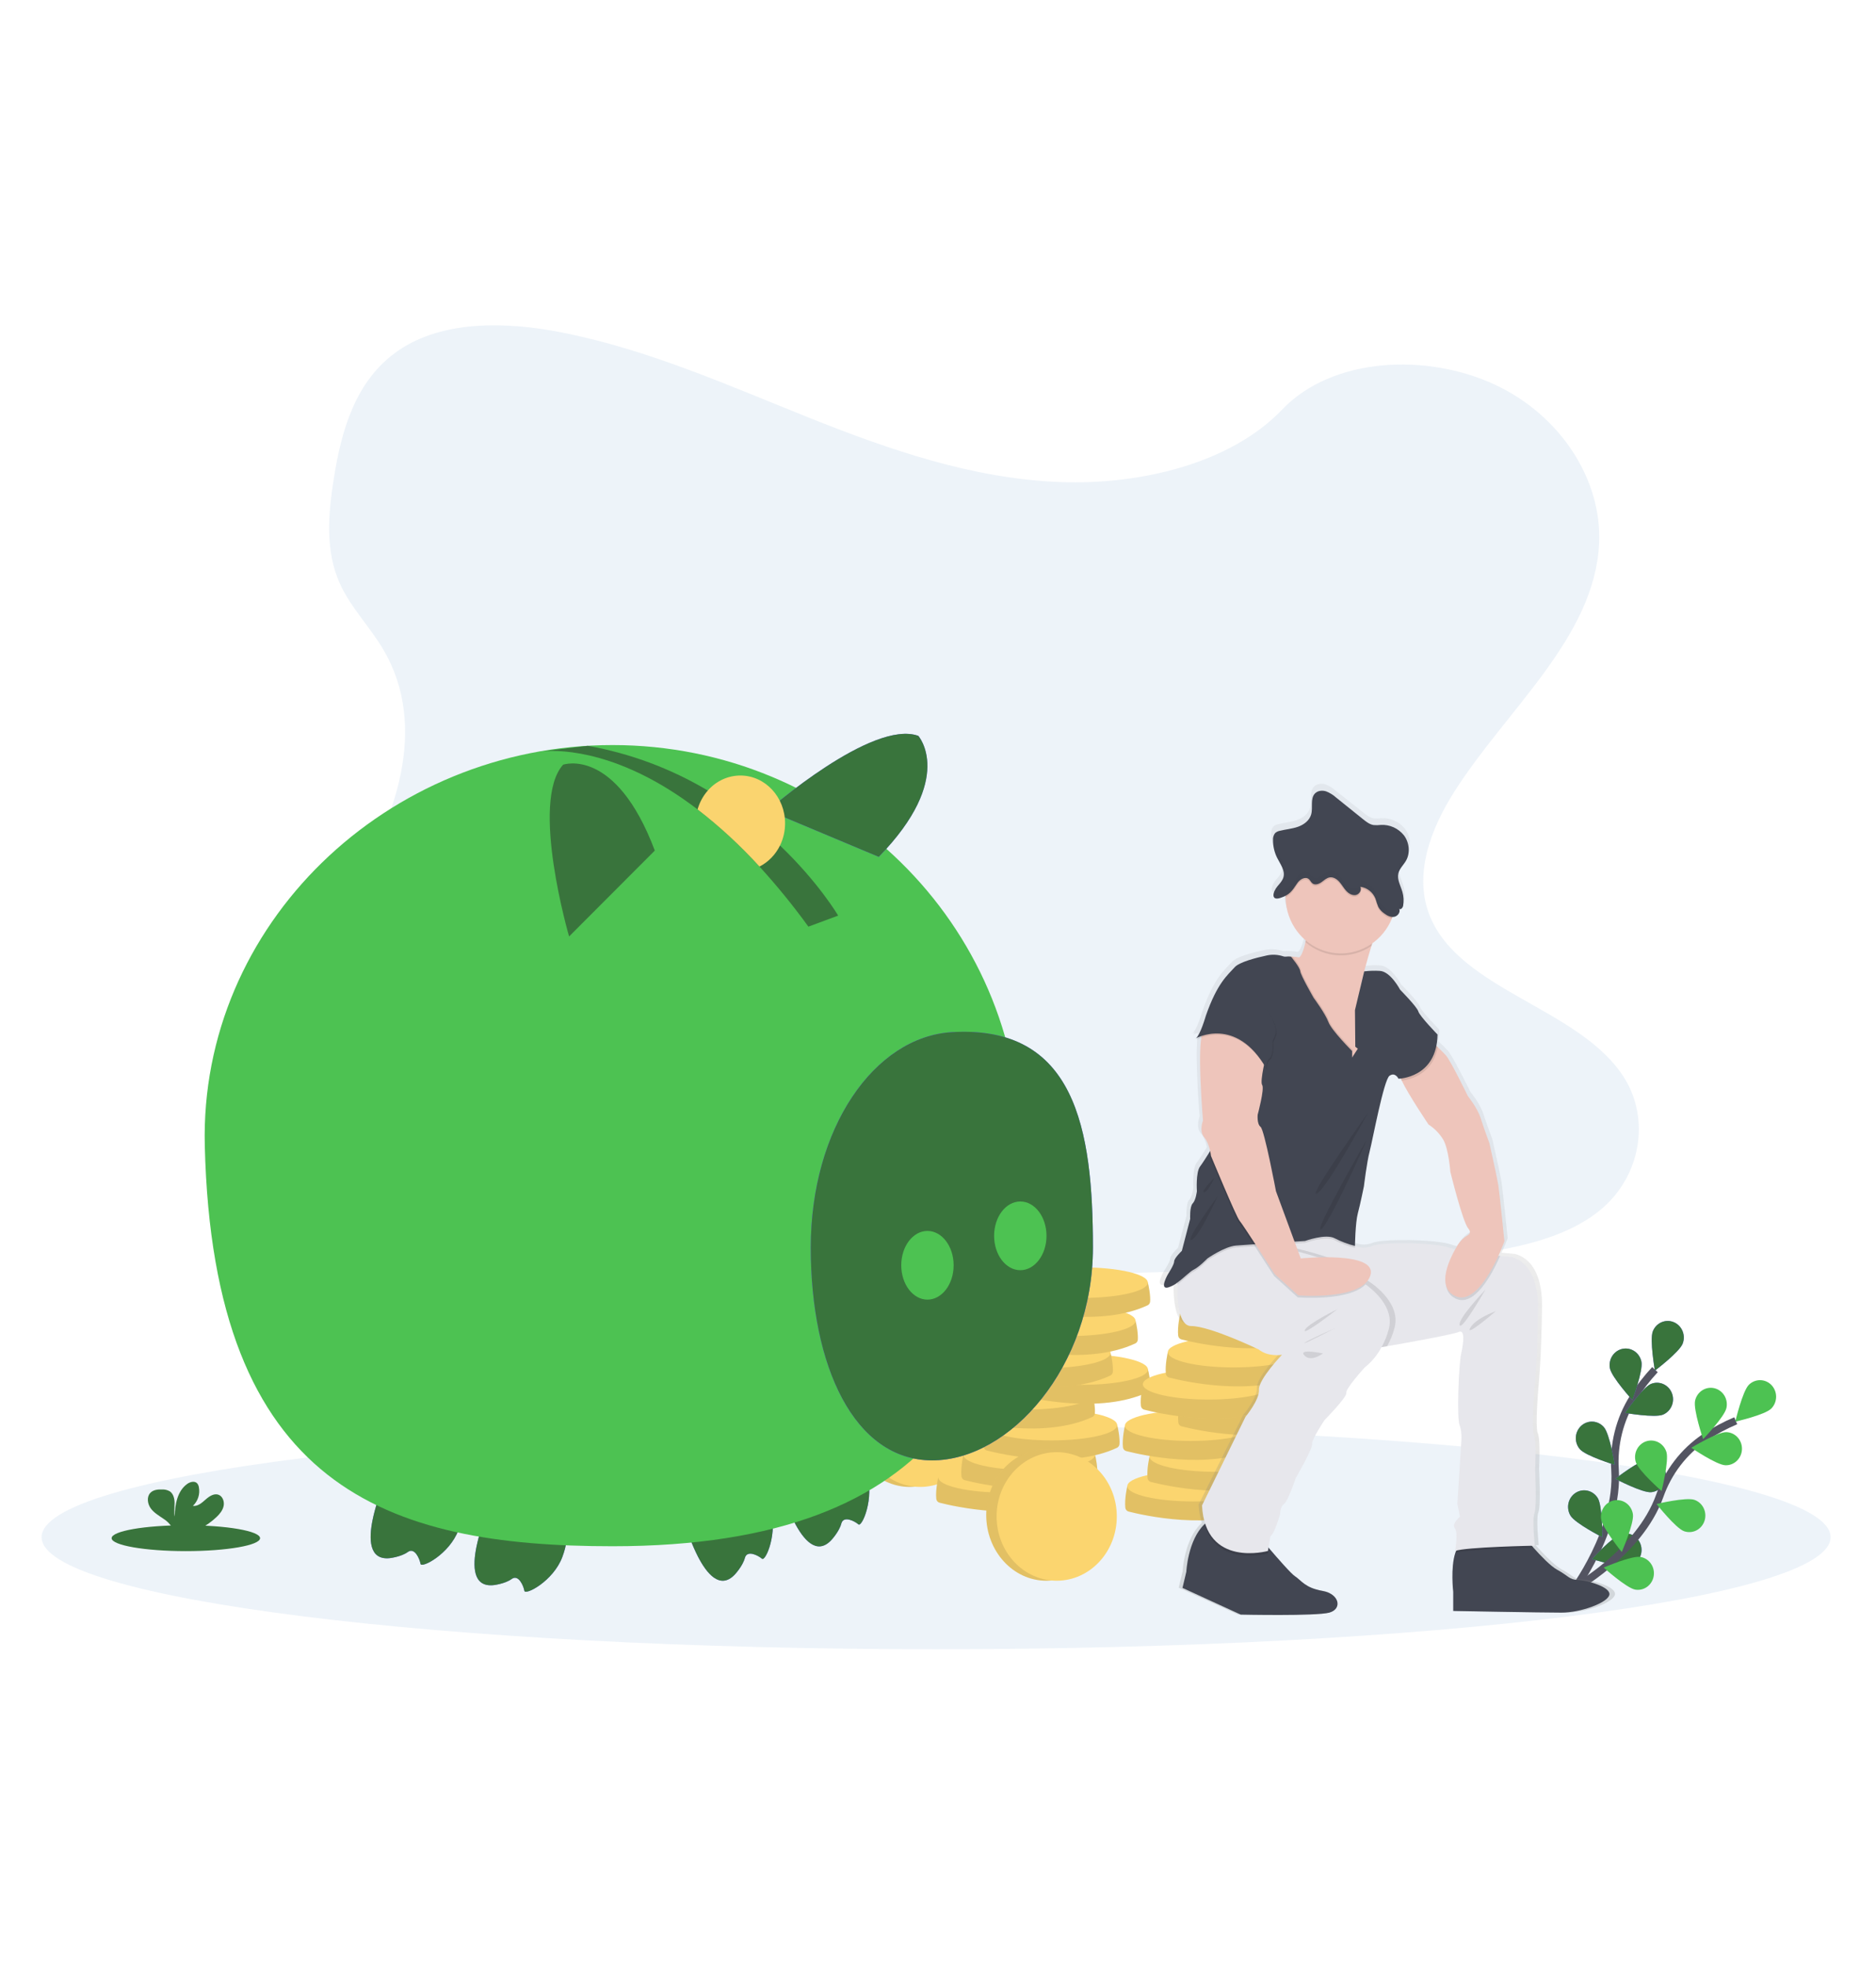 <svg width="496" height="520" viewBox="0 0 496 520" fill="none" xmlns="http://www.w3.org/2000/svg">
<path opacity="0.1" d="M247.5 436C378.115 436 484 422.738 484 406.378C484 390.018 378.115 376.756 247.5 376.756C116.885 376.756 11 390.018 11 406.378C11 422.738 116.885 436 247.5 436Z" fill="#4D83C2"/>
<path d="M415.667 420.898C415.667 420.898 428.002 404.724 427.004 388.677C426.544 381.949 428.214 375.249 431.764 369.583C433.47 366.906 435.41 364.396 437.56 362.085" stroke="#535461" stroke-width="2" stroke-miterlimit="10"/>
<path d="M436.99 351.968C436.12 354.214 437.545 362.35 437.545 362.35C437.545 362.35 444.014 357.46 444.883 355.213C445.3 354.135 445.284 352.93 444.839 351.864C444.394 350.798 443.556 349.957 442.51 349.527C441.464 349.097 440.295 349.112 439.26 349.57C438.224 350.028 437.408 350.89 436.99 351.968Z" fill="#6C63FF"/>
<path d="M425.649 361.728C426.103 364.1 431.591 370.132 431.591 370.132C431.591 370.132 434.441 362.403 433.986 360.031C433.878 359.467 433.663 358.93 433.354 358.452C433.045 357.973 432.647 357.562 432.183 357.242C431.72 356.922 431.2 356.699 430.652 356.586C430.105 356.473 429.542 356.472 428.994 356.584C428.447 356.695 427.926 356.916 427.462 357.235C426.997 357.554 426.598 357.964 426.288 358.441C425.977 358.919 425.761 359.455 425.651 360.019C425.542 360.583 425.541 361.163 425.649 361.728Z" fill="#6C63FF"/>
<path d="M417.701 383.106C419.256 384.917 426.947 387.27 426.947 387.27C426.947 387.27 425.622 379.116 424.067 377.304C423.698 376.873 423.249 376.522 422.748 376.269C422.246 376.017 421.701 375.869 421.144 375.834C420.587 375.798 420.029 375.876 419.501 376.064C418.973 376.251 418.487 376.543 418.069 376.924C417.65 377.305 417.309 377.767 417.065 378.284C416.82 378.801 416.676 379.362 416.642 379.936C416.608 380.51 416.684 381.086 416.866 381.63C417.047 382.173 417.331 382.675 417.701 383.106Z" fill="#6C63FF"/>
<path d="M415.223 400.676C416.458 402.732 423.653 406.39 423.653 406.39C423.653 406.39 423.684 398.123 422.449 396.066C422.155 395.577 421.771 395.152 421.318 394.816C420.865 394.48 420.352 394.239 419.809 394.107C419.266 393.975 418.703 393.955 418.152 394.047C417.601 394.14 417.073 394.343 416.598 394.646C416.123 394.949 415.711 395.345 415.385 395.812C415.059 396.279 414.826 396.807 414.698 397.367C414.57 397.927 414.551 398.508 414.641 399.076C414.731 399.643 414.929 400.187 415.223 400.676Z" fill="#6C63FF"/>
<path d="M439.709 373.974C437.54 374.896 429.628 373.523 429.628 373.523C429.628 373.523 434.299 366.801 436.468 365.878C437.51 365.435 438.68 365.437 439.72 365.883C440.761 366.329 441.587 367.183 442.017 368.256C442.446 369.33 442.445 370.535 442.012 371.608C441.579 372.68 440.751 373.531 439.709 373.974Z" fill="#6C63FF"/>
<path d="M436.558 394.485C434.22 394.696 427.069 390.946 427.069 390.946C427.069 390.946 433.478 385.972 435.816 385.761C436.372 385.71 436.932 385.773 437.465 385.945C437.998 386.118 438.492 386.397 438.92 386.766C439.348 387.136 439.701 387.589 439.959 388.099C440.217 388.609 440.375 389.167 440.424 389.74C440.473 390.313 440.411 390.891 440.243 391.44C440.075 391.988 439.804 392.498 439.445 392.938C439.086 393.379 438.646 393.742 438.151 394.008C437.655 394.273 437.114 394.435 436.558 394.485Z" fill="#6C63FF"/>
<path d="M430.84 413.987C428.571 414.602 420.908 412.152 420.908 412.152C420.908 412.152 426.409 406.133 428.678 405.518C429.768 405.222 430.928 405.385 431.901 405.971C432.874 406.556 433.582 407.516 433.869 408.639C434.156 409.762 433.998 410.956 433.43 411.959C432.862 412.962 431.93 413.692 430.84 413.987Z" fill="#6C63FF"/>
<path d="M436.99 351.968C436.12 354.214 437.545 362.35 437.545 362.35C437.545 362.35 444.014 357.46 444.883 355.213C445.3 354.135 445.284 352.93 444.839 351.864C444.394 350.798 443.556 349.957 442.51 349.527C441.464 349.097 440.295 349.112 439.26 349.57C438.224 350.028 437.408 350.89 436.99 351.968Z" fill="#39743C"/>
<path d="M425.649 361.728C426.103 364.1 431.591 370.132 431.591 370.132C431.591 370.132 434.441 362.403 433.986 360.031C433.878 359.467 433.663 358.93 433.354 358.452C433.045 357.973 432.647 357.562 432.183 357.242C431.72 356.922 431.2 356.699 430.652 356.586C430.105 356.473 429.542 356.472 428.994 356.584C428.447 356.695 427.926 356.916 427.462 357.235C426.997 357.554 426.598 357.964 426.288 358.441C425.977 358.919 425.761 359.455 425.651 360.019C425.542 360.583 425.541 361.163 425.649 361.728Z" fill="#39743C"/>
<path d="M417.701 383.106C419.256 384.917 426.947 387.27 426.947 387.27C426.947 387.27 425.622 379.116 424.067 377.304C423.698 376.873 423.249 376.522 422.748 376.269C422.246 376.017 421.701 375.869 421.144 375.834C420.587 375.798 420.029 375.876 419.501 376.064C418.973 376.251 418.487 376.543 418.069 376.924C417.65 377.305 417.309 377.767 417.065 378.284C416.82 378.801 416.676 379.362 416.642 379.936C416.608 380.51 416.684 381.086 416.866 381.63C417.047 382.173 417.331 382.675 417.701 383.106Z" fill="#39743C"/>
<path d="M415.223 400.676C416.458 402.732 423.653 406.39 423.653 406.39C423.653 406.39 423.684 398.123 422.449 396.066C422.155 395.577 421.771 395.152 421.318 394.816C420.865 394.48 420.352 394.239 419.809 394.107C419.266 393.975 418.703 393.955 418.152 394.047C417.601 394.14 417.073 394.343 416.598 394.646C416.123 394.949 415.711 395.345 415.385 395.812C415.059 396.279 414.826 396.807 414.698 397.367C414.57 397.927 414.551 398.508 414.641 399.076C414.731 399.643 414.929 400.187 415.223 400.676Z" fill="#39743C"/>
<path d="M439.709 373.974C437.54 374.896 429.628 373.523 429.628 373.523C429.628 373.523 434.299 366.801 436.468 365.878C437.51 365.435 438.68 365.437 439.72 365.883C440.761 366.329 441.587 367.183 442.017 368.256C442.446 369.33 442.445 370.535 442.012 371.608C441.579 372.68 440.751 373.531 439.709 373.974Z" fill="#39743C"/>
<path d="M436.558 394.485C434.22 394.696 427.069 390.946 427.069 390.946C427.069 390.946 433.478 385.972 435.816 385.761C436.372 385.71 436.932 385.773 437.465 385.945C437.998 386.118 438.492 386.397 438.92 386.766C439.348 387.136 439.701 387.589 439.959 388.099C440.217 388.609 440.375 389.167 440.424 389.74C440.473 390.313 440.411 390.891 440.243 391.44C440.075 391.988 439.804 392.498 439.445 392.938C439.086 393.379 438.646 393.742 438.151 394.008C437.655 394.273 437.114 394.435 436.558 394.485Z" fill="#39743C"/>
<path d="M430.84 413.987C428.571 414.602 420.908 412.152 420.908 412.152C420.908 412.152 426.409 406.133 428.678 405.518C429.768 405.222 430.928 405.385 431.901 405.971C432.874 406.556 433.582 407.516 433.869 408.639C434.156 409.762 433.998 410.956 433.43 411.959C432.862 412.962 431.93 413.692 430.84 413.987Z" fill="#39743C"/>
<path d="M415.771 420.224C415.771 420.224 433.408 410.589 438.807 395.502C441.032 389.159 445.193 383.731 450.667 380.033C453.279 378.298 456.039 376.814 458.914 375.598" stroke="#535461" stroke-width="2" stroke-miterlimit="10"/>
<path d="M462.371 366.111C460.693 367.802 458.796 375.835 458.796 375.835C458.796 375.835 466.633 374.065 468.311 372.374C469.117 371.563 469.577 370.454 469.59 369.293C469.603 368.132 469.168 367.013 468.38 366.182C467.592 365.352 466.517 364.878 465.39 364.864C464.263 364.851 463.177 365.3 462.371 366.111Z" fill="#4DC252"/>
<path d="M448.165 370.298C447.648 372.657 450.292 380.462 450.292 380.462C450.292 380.462 455.937 374.587 456.455 372.228C456.578 371.667 456.592 371.087 456.498 370.52C456.403 369.954 456.201 369.412 455.903 368.926C455.605 368.439 455.217 368.018 454.761 367.687C454.306 367.355 453.791 367.119 453.247 366.992C452.702 366.865 452.139 366.85 451.589 366.948C451.039 367.045 450.513 367.254 450.042 367.561C449.57 367.868 449.161 368.267 448.839 368.737C448.517 369.207 448.288 369.737 448.165 370.298Z" fill="#4DC252"/>
<path d="M432.493 386.524C433.202 388.829 439.309 394.191 439.309 394.191C439.309 394.191 441.303 386.183 440.594 383.878C440.426 383.33 440.154 382.821 439.795 382.381C439.435 381.941 438.996 381.579 438.5 381.314C438.005 381.049 437.464 380.887 436.908 380.838C436.352 380.789 435.792 380.853 435.26 381.027C434.728 381.2 434.235 381.48 433.808 381.851C433.381 382.221 433.029 382.674 432.772 383.185C432.515 383.695 432.358 384.253 432.31 384.826C432.262 385.398 432.324 385.975 432.493 386.524Z" fill="#4DC252"/>
<path d="M423.318 401.552C423.638 403.948 428.778 410.296 428.778 410.296C428.778 410.296 432.057 402.751 431.737 400.355C431.66 399.786 431.476 399.237 431.194 398.741C430.912 398.245 430.538 397.81 430.093 397.463C429.648 397.116 429.141 396.862 428.602 396.717C428.062 396.572 427.499 396.537 426.946 396.616C426.394 396.694 425.861 396.885 425.38 397.175C424.898 397.466 424.477 397.851 424.14 398.31C423.803 398.768 423.557 399.29 423.416 399.846C423.275 400.403 423.241 400.982 423.318 401.552Z" fill="#4DC252"/>
<path d="M456.204 387.365C453.858 387.302 447.165 382.743 447.165 382.743C447.165 382.743 454.078 378.548 456.424 378.61C457.551 378.641 458.62 379.131 459.396 379.973C460.172 380.815 460.591 381.94 460.562 383.101C460.533 384.262 460.057 385.363 459.24 386.163C458.423 386.963 457.33 387.395 456.204 387.365H456.204Z" fill="#4DC252"/>
<path d="M445.257 404.8C443.037 404.017 437.974 397.603 437.974 397.603C437.974 397.603 445.789 395.732 448.009 396.515C449.076 396.891 449.953 397.688 450.449 398.731C450.945 399.774 451.018 400.977 450.653 402.076C450.288 403.174 449.515 404.079 448.503 404.59C447.491 405.101 446.323 405.176 445.257 404.8V404.8Z" fill="#4DC252"/>
<path d="M432.36 420.242C430.043 419.857 424.002 414.417 424.002 414.417C424.002 414.417 431.398 411.211 433.714 411.597C434.827 411.782 435.823 412.415 436.482 413.356C437.142 414.298 437.412 415.471 437.232 416.617C437.053 417.763 436.439 418.789 435.525 419.469C434.611 420.149 433.473 420.427 432.36 420.242Z" fill="#4DC252"/>
<path opacity="0.1" d="M280.558 127.45C257.189 126.614 234.931 118.84 213.677 110.335C192.423 101.829 171.371 92.406 148.561 87.899C133.89 85 117.112 84.59 105.291 92.695C93.916 100.495 90.24 113.959 88.264 126.453C86.777 135.852 85.903 145.744 89.977 154.544C92.805 160.653 97.827 165.788 101.3 171.64C113.384 192.001 104.843 217.109 91.748 236.99C85.605 246.316 78.48 255.213 73.739 265.14C68.999 275.068 66.806 286.443 70.954 296.57C75.064 306.608 84.86 314.147 95.472 319.45C117.024 330.221 142.422 333.303 167.188 335.049C222.01 338.914 277.124 337.24 332.092 335.565C352.434 334.945 372.866 334.316 392.877 331.075C403.99 329.275 415.463 326.418 423.531 319.521C433.773 310.766 436.312 295.94 429.449 284.962C417.937 266.547 386.109 261.973 378.063 242.211C373.634 231.333 378.182 219.216 384.618 209.128C398.425 187.486 421.568 168.499 422.787 143.762C423.624 126.772 412.499 109.757 395.297 101.718C377.266 93.292 352.263 94.352 338.961 108.3C325.263 122.662 301.192 128.189 280.558 127.45Z" fill="#4D83C2"/>
<path d="M240.546 393.092C249.321 393.092 256.435 385.311 256.435 375.712C256.435 366.114 249.321 358.332 240.546 358.332C231.77 358.332 224.656 366.114 224.656 375.712C224.656 385.311 231.77 393.092 240.546 393.092Z" fill="#FBD56F"/>
<path opacity="0.1" d="M240.546 393.092C249.321 393.092 256.435 385.311 256.435 375.712C256.435 366.114 249.321 358.332 240.546 358.332C231.77 358.332 224.656 366.114 224.656 375.712C224.656 385.311 231.77 393.092 240.546 393.092Z" fill="black"/>
<path d="M243.288 393.092C252.064 393.092 259.178 385.484 259.178 376.099C259.178 366.715 252.064 359.107 243.288 359.107C234.513 359.107 227.399 366.715 227.399 376.099C227.399 385.484 234.513 393.092 243.288 393.092Z" fill="#FBD56F"/>
<path d="M249.724 391.499L248.071 390.55C248.071 390.55 247.298 393.875 247.551 396.244C247.576 396.484 247.672 396.711 247.825 396.893C247.979 397.075 248.184 397.205 248.411 397.263C252.214 398.236 270.335 402.382 282.797 396.543C282.978 396.458 283.134 396.326 283.25 396.16C283.366 395.994 283.438 395.799 283.459 395.596C283.612 394.14 283.071 391.136 282.855 390.55C282.39 389.291 249.724 391.499 249.724 391.499Z" fill="#FBD56F"/>
<path opacity="0.1" d="M249.724 391.499L248.071 390.55C248.071 390.55 247.298 393.875 247.551 396.244C247.576 396.484 247.672 396.711 247.825 396.893C247.979 397.075 248.184 397.205 248.411 397.263C252.214 398.236 270.335 402.382 282.797 396.543C282.978 396.458 283.134 396.326 283.25 396.16C283.366 395.994 283.438 395.799 283.459 395.596C283.612 394.14 283.071 391.136 282.855 390.55C282.39 389.291 249.724 391.499 249.724 391.499Z" fill="black"/>
<path d="M265.463 394.59C275.069 394.59 282.855 392.781 282.855 390.55C282.855 388.319 275.069 386.511 265.463 386.511C255.858 386.511 248.071 388.319 248.071 390.55C248.071 392.781 255.858 394.59 265.463 394.59Z" fill="#FBD56F"/>
<path d="M256.368 385.538L254.716 384.59C254.716 384.59 253.943 387.914 254.195 390.283C254.22 390.524 254.316 390.75 254.47 390.933C254.624 391.115 254.828 391.244 255.056 391.303C258.858 392.276 276.98 396.421 289.442 390.582C289.622 390.498 289.778 390.366 289.895 390.199C290.011 390.033 290.083 389.839 290.104 389.636C290.257 388.18 289.716 385.175 289.5 384.59C289.035 383.33 256.368 385.538 256.368 385.538Z" fill="#FBD56F"/>
<path opacity="0.1" d="M256.368 385.538L254.716 384.59C254.716 384.59 253.943 387.914 254.195 390.283C254.22 390.524 254.316 390.75 254.47 390.933C254.624 391.115 254.828 391.244 255.056 391.303C258.858 392.276 276.98 396.421 289.442 390.582C289.622 390.498 289.778 390.366 289.895 390.199C290.011 390.033 290.083 389.839 290.104 389.636C290.257 388.18 289.716 385.175 289.5 384.59C289.035 383.33 256.368 385.538 256.368 385.538Z" fill="black"/>
<path d="M272.108 388.63C281.713 388.63 289.5 386.821 289.5 384.59C289.5 382.359 281.713 380.55 272.108 380.55C262.503 380.55 254.716 382.359 254.716 384.59C254.716 386.821 262.503 388.63 272.108 388.63Z" fill="#FBD56F"/>
<path d="M262.242 377.705L260.59 376.756C260.59 376.756 259.817 380.081 260.069 382.45C260.094 382.69 260.19 382.916 260.344 383.099C260.498 383.281 260.702 383.41 260.93 383.469C264.732 384.442 282.854 388.587 295.316 382.749C295.496 382.664 295.652 382.532 295.769 382.366C295.885 382.2 295.957 382.005 295.978 381.802C296.131 380.346 295.59 377.342 295.374 376.756C294.909 375.496 262.242 377.705 262.242 377.705Z" fill="#FBD56F"/>
<path opacity="0.1" d="M262.242 377.705L260.59 376.756C260.59 376.756 259.817 380.081 260.069 382.45C260.094 382.69 260.19 382.916 260.344 383.099C260.498 383.281 260.702 383.41 260.93 383.469C264.732 384.442 282.854 388.587 295.316 382.749C295.496 382.664 295.652 382.532 295.769 382.366C295.885 382.2 295.957 382.005 295.978 381.802C296.131 380.346 295.59 377.342 295.374 376.756C294.909 375.496 262.242 377.705 262.242 377.705Z" fill="black"/>
<path d="M277.982 380.796C287.587 380.796 295.374 378.987 295.374 376.756C295.374 374.525 287.587 372.716 277.982 372.716C268.377 372.716 260.59 374.525 260.59 376.756C260.59 378.987 268.377 380.796 277.982 380.796Z" fill="#FBD56F"/>
<path d="M255.738 369.55L254.085 368.601C254.085 368.601 253.312 371.926 253.564 374.295C253.589 374.535 253.685 374.762 253.839 374.944C253.993 375.126 254.198 375.256 254.425 375.314C258.227 376.287 276.349 380.433 288.811 374.594C288.991 374.509 289.148 374.377 289.264 374.211C289.38 374.045 289.452 373.851 289.473 373.647C289.626 372.191 289.085 369.187 288.869 368.601C288.404 367.342 255.738 369.55 255.738 369.55Z" fill="#FBD56F"/>
<path opacity="0.1" d="M255.738 369.55L254.085 368.601C254.085 368.601 253.312 371.926 253.564 374.295C253.589 374.535 253.685 374.762 253.839 374.944C253.993 375.126 254.198 375.256 254.425 375.314C258.227 376.287 276.349 380.433 288.811 374.594C288.991 374.509 289.148 374.377 289.264 374.211C289.38 374.045 289.452 373.851 289.473 373.647C289.626 372.191 289.085 369.187 288.869 368.601C288.404 367.342 255.738 369.55 255.738 369.55Z" fill="black"/>
<path d="M271.476 372.641C281.082 372.641 288.869 370.833 288.869 368.601C288.869 366.37 281.082 364.562 271.476 364.562C261.871 364.562 254.084 366.37 254.084 368.601C254.084 370.833 261.871 372.641 271.476 372.641Z" fill="#FBD56F"/>
<path d="M270.372 363.005L268.72 362.057C268.72 362.057 267.946 365.381 268.199 367.75C268.224 367.991 268.32 368.217 268.474 368.4C268.628 368.582 268.832 368.711 269.06 368.77C272.862 369.743 290.984 373.888 303.446 368.05C303.626 367.965 303.782 367.833 303.898 367.666C304.015 367.5 304.087 367.306 304.108 367.103C304.261 365.647 303.72 362.642 303.504 362.057C303.039 360.797 270.372 363.005 270.372 363.005Z" fill="#FBD56F"/>
<path opacity="0.1" d="M270.372 363.005L268.72 362.057C268.72 362.057 267.946 365.381 268.199 367.75C268.224 367.991 268.32 368.217 268.474 368.4C268.628 368.582 268.832 368.711 269.06 368.77C272.862 369.743 290.984 373.888 303.446 368.05C303.626 367.965 303.782 367.833 303.898 367.666C304.015 367.5 304.087 367.306 304.108 367.103C304.261 365.647 303.72 362.642 303.504 362.057C303.039 360.797 270.372 363.005 270.372 363.005Z" fill="black"/>
<path d="M286.111 366.097C295.717 366.097 303.503 364.288 303.503 362.057C303.503 359.826 295.717 358.017 286.111 358.017C276.506 358.017 268.719 359.826 268.719 362.057C268.719 364.288 276.506 366.097 286.111 366.097Z" fill="#FBD56F"/>
<path d="M260.485 358.607L258.832 357.658C258.832 357.658 258.059 360.983 258.311 363.352C258.336 363.592 258.432 363.819 258.586 364.001C258.74 364.183 258.945 364.313 259.172 364.371C262.974 365.344 281.096 369.49 293.558 363.651C293.739 363.566 293.895 363.434 294.011 363.268C294.127 363.102 294.199 362.907 294.22 362.704C294.373 361.248 293.832 358.244 293.616 357.658C293.151 356.399 260.485 358.607 260.485 358.607Z" fill="#FBD56F"/>
<path opacity="0.1" d="M260.485 358.607L258.832 357.658C258.832 357.658 258.059 360.983 258.311 363.352C258.336 363.592 258.432 363.819 258.586 364.001C258.74 364.183 258.945 364.313 259.172 364.371C262.974 365.344 281.096 369.49 293.558 363.651C293.739 363.566 293.895 363.434 294.011 363.268C294.127 363.102 294.199 362.907 294.22 362.704C294.373 361.248 293.832 358.244 293.616 357.658C293.151 356.399 260.485 358.607 260.485 358.607Z" fill="black"/>
<path d="M276.224 361.698C285.829 361.698 293.616 359.89 293.616 357.658C293.616 355.427 285.829 353.619 276.224 353.619C266.618 353.619 258.832 355.427 258.832 357.658C258.832 359.89 266.618 361.698 276.224 361.698Z" fill="#FBD56F"/>
<path d="M267.086 350.115L265.433 349.167C265.433 349.167 264.66 352.491 264.913 354.86C264.938 355.1 265.034 355.327 265.188 355.509C265.342 355.692 265.546 355.821 265.774 355.88C269.576 356.853 287.698 360.998 300.159 355.159C300.34 355.074 300.496 354.942 300.612 354.776C300.728 354.61 300.801 354.416 300.822 354.212C300.975 352.756 300.433 349.752 300.217 349.167C299.753 347.907 267.086 350.115 267.086 350.115Z" fill="#FBD56F"/>
<path opacity="0.1" d="M267.086 350.115L265.433 349.167C265.433 349.167 264.66 352.491 264.913 354.86C264.938 355.1 265.034 355.327 265.188 355.509C265.342 355.692 265.546 355.821 265.774 355.88C269.576 356.853 287.698 360.998 300.159 355.159C300.34 355.074 300.496 354.942 300.612 354.776C300.728 354.61 300.801 354.416 300.822 354.212C300.975 352.756 300.433 349.752 300.217 349.167C299.753 347.907 267.086 350.115 267.086 350.115Z" fill="black"/>
<path d="M282.825 353.207C292.43 353.207 300.217 351.398 300.217 349.167C300.217 346.936 292.43 345.127 282.825 345.127C273.22 345.127 265.433 346.936 265.433 349.167C265.433 351.398 273.22 353.207 282.825 353.207Z" fill="#FBD56F"/>
<path d="M270.342 340.036L268.689 339.087C268.689 339.087 267.916 342.412 268.169 344.781C268.194 345.021 268.29 345.247 268.444 345.43C268.598 345.612 268.802 345.741 269.03 345.8C272.832 346.773 290.954 350.918 303.415 345.08C303.596 344.995 303.752 344.863 303.868 344.697C303.984 344.531 304.056 344.336 304.077 344.133C304.23 342.677 303.689 339.673 303.473 339.087C303.008 337.827 270.342 340.036 270.342 340.036Z" fill="#FBD56F"/>
<path opacity="0.1" d="M270.342 340.036L268.689 339.087C268.689 339.087 267.916 342.412 268.169 344.781C268.194 345.021 268.29 345.247 268.444 345.43C268.598 345.612 268.802 345.741 269.03 345.8C272.832 346.773 290.954 350.918 303.415 345.08C303.596 344.995 303.752 344.863 303.868 344.697C303.984 344.531 304.056 344.336 304.077 344.133C304.23 342.677 303.689 339.673 303.473 339.087C303.008 337.827 270.342 340.036 270.342 340.036Z" fill="black"/>
<path d="M286.081 343.127C295.687 343.127 303.473 341.318 303.473 339.087C303.473 336.856 295.687 335.047 286.081 335.047C276.476 335.047 268.689 336.856 268.689 339.087C268.689 341.318 276.476 343.127 286.081 343.127Z" fill="#FBD56F"/>
<path d="M299.701 393.836L298.049 392.888C298.049 392.888 297.276 396.212 297.528 398.581C297.553 398.822 297.649 399.048 297.803 399.231C297.957 399.413 298.161 399.542 298.389 399.601C302.191 400.574 320.313 404.719 332.775 398.881C332.955 398.796 333.111 398.664 333.228 398.498C333.344 398.332 333.416 398.137 333.437 397.934C333.59 396.478 333.049 393.473 332.833 392.888C332.368 391.628 299.701 393.836 299.701 393.836Z" fill="#FBD56F"/>
<path opacity="0.1" d="M299.701 393.836L298.049 392.888C298.049 392.888 297.276 396.212 297.528 398.581C297.553 398.822 297.649 399.048 297.803 399.231C297.957 399.413 298.161 399.542 298.389 399.601C302.191 400.574 320.313 404.719 332.775 398.881C332.955 398.796 333.111 398.664 333.228 398.498C333.344 398.332 333.416 398.137 333.437 397.934C333.59 396.478 333.049 393.473 332.833 392.888C332.368 391.628 299.701 393.836 299.701 393.836Z" fill="black"/>
<path d="M315.441 396.928C325.046 396.928 332.833 395.119 332.833 392.888C332.833 390.657 325.046 388.848 315.441 388.848C305.835 388.848 298.049 390.657 298.049 392.888C298.049 395.119 305.835 396.928 315.441 396.928Z" fill="#FBD56F"/>
<path d="M305.576 386.003L303.923 385.054C303.923 385.054 303.15 388.379 303.403 390.748C303.428 390.988 303.524 391.215 303.678 391.397C303.831 391.579 304.036 391.708 304.263 391.767C308.066 392.74 326.188 396.886 338.649 391.047C338.83 390.962 338.986 390.83 339.102 390.664C339.218 390.498 339.29 390.303 339.312 390.1C339.464 388.644 338.923 385.64 338.707 385.054C338.242 383.795 305.576 386.003 305.576 386.003Z" fill="#FBD56F"/>
<path opacity="0.1" d="M305.576 386.003L303.923 385.054C303.923 385.054 303.15 388.379 303.403 390.748C303.428 390.988 303.524 391.215 303.678 391.397C303.831 391.579 304.036 391.708 304.263 391.767C308.066 392.74 326.188 396.886 338.649 391.047C338.83 390.962 338.986 390.83 339.102 390.664C339.218 390.498 339.29 390.303 339.312 390.1C339.464 388.644 338.923 385.64 338.707 385.054C338.242 383.795 305.576 386.003 305.576 386.003Z" fill="black"/>
<path d="M321.315 389.094C330.921 389.094 338.707 387.285 338.707 385.054C338.707 382.823 330.921 381.015 321.315 381.015C311.71 381.015 303.923 382.823 303.923 385.054C303.923 387.285 311.71 389.094 321.315 389.094Z" fill="#FBD56F"/>
<path d="M299.071 377.848L297.418 376.899C297.418 376.899 296.645 380.224 296.897 382.593C296.922 382.833 297.018 383.06 297.172 383.242C297.326 383.424 297.531 383.554 297.758 383.612C301.56 384.585 319.682 388.731 332.144 382.892C332.324 382.807 332.48 382.675 332.597 382.509C332.713 382.343 332.785 382.149 332.806 381.945C332.959 380.489 332.418 377.485 332.202 376.899C331.737 375.64 299.071 377.848 299.071 377.848Z" fill="#FBD56F"/>
<path opacity="0.1" d="M299.071 377.848L297.418 376.899C297.418 376.899 296.645 380.224 296.897 382.593C296.922 382.833 297.018 383.06 297.172 383.242C297.326 383.424 297.531 383.554 297.758 383.612C301.56 384.585 319.682 388.731 332.144 382.892C332.324 382.807 332.48 382.675 332.597 382.509C332.713 382.343 332.785 382.149 332.806 381.945C332.959 380.489 332.418 377.485 332.202 376.899C331.737 375.64 299.071 377.848 299.071 377.848Z" fill="black"/>
<path d="M314.81 380.939C324.415 380.939 332.202 379.131 332.202 376.9C332.202 374.668 324.415 372.86 314.81 372.86C305.205 372.86 297.418 374.668 297.418 376.9C297.418 379.131 305.205 380.939 314.81 380.939Z" fill="#FBD56F"/>
<path d="M313.705 371.303L312.053 370.355C312.053 370.355 311.28 373.679 311.532 376.048C311.557 376.289 311.653 376.515 311.807 376.698C311.961 376.88 312.165 377.009 312.393 377.068C316.195 378.041 334.317 382.186 346.779 376.348C346.959 376.263 347.115 376.131 347.231 375.965C347.348 375.799 347.42 375.604 347.441 375.401C347.594 373.945 347.053 370.94 346.837 370.355C346.372 369.095 313.705 371.303 313.705 371.303Z" fill="#FBD56F"/>
<path opacity="0.1" d="M313.705 371.303L312.053 370.355C312.053 370.355 311.28 373.679 311.532 376.048C311.557 376.289 311.653 376.515 311.807 376.698C311.961 376.88 312.165 377.009 312.393 377.068C316.195 378.041 334.317 382.186 346.779 376.348C346.959 376.263 347.115 376.131 347.231 375.965C347.348 375.799 347.42 375.604 347.441 375.401C347.594 373.945 347.053 370.94 346.837 370.355C346.372 369.095 313.705 371.303 313.705 371.303Z" fill="black"/>
<path d="M329.444 374.395C339.05 374.395 346.836 372.586 346.836 370.355C346.836 368.124 339.05 366.315 329.444 366.315C319.839 366.315 312.052 368.124 312.052 370.355C312.052 372.586 319.839 374.395 329.444 374.395Z" fill="#FBD56F"/>
<path d="M303.817 366.905L302.164 365.956C302.164 365.956 301.391 369.281 301.644 371.65C301.669 371.89 301.765 372.117 301.919 372.299C302.073 372.481 302.277 372.611 302.505 372.669C306.307 373.642 324.429 377.788 336.89 371.949C337.071 371.864 337.227 371.732 337.343 371.566C337.46 371.4 337.532 371.206 337.553 371.002C337.706 369.546 337.164 366.542 336.949 365.956C336.484 364.697 303.817 366.905 303.817 366.905Z" fill="#FBD56F"/>
<path opacity="0.1" d="M303.817 366.905L302.164 365.956C302.164 365.956 301.391 369.281 301.644 371.65C301.669 371.89 301.765 372.117 301.919 372.299C302.073 372.481 302.277 372.611 302.505 372.669C306.307 373.642 324.429 377.788 336.89 371.949C337.071 371.864 337.227 371.732 337.343 371.566C337.46 371.4 337.532 371.206 337.553 371.002C337.706 369.546 337.164 366.542 336.949 365.956C336.484 364.697 303.817 366.905 303.817 366.905Z" fill="black"/>
<path d="M319.557 369.996C329.162 369.996 336.949 368.188 336.949 365.956C336.949 363.725 329.162 361.917 319.557 361.917C309.951 361.917 302.165 363.725 302.165 365.956C302.165 368.188 309.951 369.996 319.557 369.996Z" fill="#FBD56F"/>
<path d="M310.419 358.413L308.766 357.465C308.766 357.465 307.993 360.789 308.246 363.158C308.27 363.398 308.366 363.625 308.52 363.807C308.674 363.99 308.879 364.119 309.106 364.178C312.908 365.151 331.03 369.296 343.492 363.457C343.673 363.372 343.829 363.24 343.945 363.074C344.061 362.908 344.133 362.714 344.154 362.51C344.307 361.054 343.766 358.05 343.55 357.465C343.085 356.205 310.419 358.413 310.419 358.413Z" fill="#FBD56F"/>
<path opacity="0.1" d="M310.419 358.413L308.766 357.465C308.766 357.465 307.993 360.789 308.246 363.158C308.27 363.398 308.366 363.625 308.52 363.807C308.674 363.99 308.879 364.119 309.106 364.178C312.908 365.151 331.03 369.296 343.492 363.457C343.673 363.372 343.829 363.24 343.945 363.074C344.061 362.908 344.133 362.714 344.154 362.51C344.307 361.054 343.766 358.05 343.55 357.465C343.085 356.205 310.419 358.413 310.419 358.413Z" fill="black"/>
<path d="M326.159 361.504C335.764 361.504 343.551 359.696 343.551 357.465C343.551 355.234 335.764 353.425 326.159 353.425C316.553 353.425 308.767 355.234 308.767 357.465C308.767 359.696 316.553 361.504 326.159 361.504Z" fill="#FBD56F"/>
<path d="M313.675 348.334L312.022 347.385C312.022 347.385 311.249 350.71 311.502 353.079C311.527 353.319 311.623 353.546 311.777 353.728C311.931 353.91 312.135 354.039 312.363 354.098C316.165 355.071 334.287 359.217 346.748 353.378C346.929 353.293 347.085 353.161 347.201 352.995C347.317 352.829 347.389 352.634 347.411 352.431C347.563 350.975 347.022 347.971 346.806 347.385C346.341 346.126 313.675 348.334 313.675 348.334Z" fill="#FBD56F"/>
<path opacity="0.1" d="M313.675 348.334L312.022 347.385C312.022 347.385 311.249 350.71 311.502 353.079C311.527 353.319 311.623 353.546 311.777 353.728C311.931 353.91 312.135 354.039 312.363 354.098C316.165 355.071 334.287 359.217 346.748 353.378C346.929 353.293 347.085 353.161 347.201 352.995C347.317 352.829 347.389 352.634 347.411 352.431C347.563 350.975 347.022 347.971 346.806 347.385C346.341 346.126 313.675 348.334 313.675 348.334Z" fill="black"/>
<path d="M329.414 351.425C339.02 351.425 346.806 349.616 346.806 347.385C346.806 345.154 339.02 343.345 329.414 343.345C319.809 343.345 312.022 345.154 312.022 347.385C312.022 349.616 319.809 351.425 329.414 351.425Z" fill="#FBD56F"/>
<path d="M418.504 417.613C416.083 417.525 415.997 416.558 412.884 414.888C411.127 413.945 408.459 411.207 406.47 409.004C406.311 408.828 406.157 408.655 406.007 408.487C406.533 408.475 406.832 408.47 406.832 408.47C406.832 408.47 406.053 401.436 406.745 399.766C407.437 398.095 406.918 388.161 406.918 388.161C406.918 388.161 407.35 380.6 406.572 378.842C405.794 377.083 406.832 365.83 406.832 365.83C406.832 365.83 407.523 359.148 407.696 345.521C407.869 331.894 400.088 331.454 400.088 331.454C400.088 331.454 399.05 331.372 397.475 331.217C397.324 331.202 397.163 331.186 397.003 331.17C398.023 328.97 398.618 327.322 398.618 327.322C398.618 327.322 397.321 314.574 396.975 312.377C396.629 310.179 394.554 301.123 394.554 301.123C394.554 301.123 393.084 297.255 392.22 294.529C391.355 291.804 388.761 288.639 388.761 288.639C388.761 288.639 384.092 279.144 382.795 277.737C382.194 277.085 381.35 276.262 380.618 275.568C380.486 275.442 380.36 275.323 380.238 275.208C380.433 274.217 380.537 273.21 380.547 272.199C380.547 272.199 375.705 267.275 375.36 266.044C375.014 264.814 370.431 260.242 370.431 260.242C370.431 260.242 367.837 255.319 364.898 255.231C363.509 255.149 362.116 255.193 360.734 255.361C361.338 253.058 362.052 250.646 362.693 248.575C362.764 248.345 362.834 248.12 362.904 247.898C365.253 246.261 367.097 243.963 368.215 241.278C368.277 241.135 368.332 240.991 368.388 240.847C368.419 240.848 368.45 240.853 368.481 240.852C368.603 240.851 368.724 240.84 368.844 240.818C369.812 240.647 370.631 239.521 370.185 238.632C370.214 238.682 370.255 238.724 370.305 238.752C370.355 238.78 370.411 238.794 370.467 238.792C370.79 238.781 371.183 238.3 371.259 237.877C371.272 237.804 371.279 237.729 371.29 237.656C371.304 237.564 371.318 237.472 371.329 237.38C371.339 237.293 371.345 237.206 371.352 237.12C371.36 237.03 371.367 236.94 371.371 236.85C371.375 236.766 371.378 236.682 371.379 236.598C371.381 236.501 371.38 236.404 371.378 236.307C371.377 236.23 371.376 236.152 371.373 236.075C371.367 235.957 371.358 235.84 371.347 235.722C371.343 235.674 371.342 235.625 371.337 235.577L371.336 235.584C371.285 235.104 371.192 234.629 371.057 234.166C370.579 232.532 369.577 230.911 369.963 229.252C369.968 229.235 369.975 229.218 369.98 229.201L369.98 229.204C370.302 227.916 371.383 226.981 372.045 225.831C372.108 225.721 372.163 225.608 372.218 225.494C372.228 225.474 372.24 225.454 372.25 225.433C372.289 225.347 372.323 225.259 372.358 225.172C372.381 225.116 372.405 225.06 372.426 225.004C372.454 224.927 372.477 224.849 372.501 224.771C372.523 224.7 372.547 224.63 372.566 224.558C372.585 224.489 372.6 224.42 372.616 224.35C372.635 224.266 372.654 224.182 372.67 224.097C372.681 224.037 372.69 223.976 372.699 223.914C372.714 223.818 372.727 223.722 372.737 223.626C372.742 223.573 372.746 223.521 372.75 223.468C372.758 223.36 372.764 223.252 372.767 223.144C372.768 223.1 372.768 223.057 372.768 223.014C372.769 222.895 372.766 222.777 372.76 222.658C372.758 222.622 372.756 222.587 372.753 222.551C372.745 222.425 372.732 222.299 372.716 222.174C372.714 222.155 372.713 222.137 372.711 222.119L372.71 222.124C372.563 221.019 372.136 219.974 371.471 219.094C370.714 218.165 369.758 217.431 368.677 216.95C367.597 216.468 366.423 216.253 365.248 216.32C364.598 216.396 363.943 216.408 363.291 216.357C362.205 216.193 361.288 215.483 360.422 214.796C358.008 212.88 355.594 210.964 353.18 209.048C352.373 208.324 351.445 207.756 350.443 207.371C349.419 207.048 348.192 207.159 347.435 207.93C346.079 209.309 346.941 211.681 346.396 213.551C345.925 215.171 344.407 216.268 342.836 216.815C341.264 217.362 339.583 217.482 337.968 217.878C337.488 217.958 337.038 218.171 336.666 218.495C336.248 219.018 336.045 219.689 336.1 220.364C336.09 222.02 336.476 223.653 337.224 225.118C337.529 225.715 337.899 226.318 338.224 226.93C338.251 226.981 338.277 227.031 338.303 227.082C338.339 227.152 338.376 227.222 338.41 227.293C338.467 227.407 338.52 227.522 338.571 227.637C338.593 227.686 338.613 227.736 338.634 227.786C338.668 227.867 338.7 227.949 338.73 228.031C338.75 228.083 338.769 228.135 338.786 228.187C338.819 228.283 338.848 228.38 338.875 228.476C339.047 229.045 339.064 229.652 338.922 230.23C338.673 231.175 337.957 231.903 337.325 232.641C336.81 233.218 336.443 233.918 336.258 234.679L336.255 234.696C336.22 234.872 336.214 235.054 336.236 235.233C336.239 235.255 336.241 235.278 336.246 235.299C336.254 235.339 336.265 235.379 336.278 235.417C336.288 235.445 336.299 235.472 336.312 235.499C336.325 235.53 336.34 235.561 336.357 235.59C336.388 235.639 336.425 235.684 336.466 235.724C336.486 235.74 336.506 235.756 336.527 235.77C336.562 235.797 336.599 235.82 336.638 235.84C336.662 235.852 336.686 235.864 336.712 235.874C336.769 235.896 336.829 235.913 336.889 235.924C336.906 235.927 336.92 235.932 336.938 235.935C337.03 235.947 337.123 235.951 337.216 235.947C337.243 235.946 337.272 235.943 337.3 235.941C337.389 235.934 337.478 235.922 337.566 235.906C337.598 235.9 337.63 235.895 337.663 235.888C337.791 235.861 337.925 235.827 338.072 235.78C338.557 235.629 339.03 235.437 339.484 235.205C339.484 235.258 339.48 235.311 339.48 235.365C339.48 235.457 339.48 235.554 339.489 235.646C339.513 237.37 339.829 239.077 340.423 240.689C341.35 243.201 342.905 245.416 344.932 247.109C344.907 247.261 344.879 247.413 344.849 247.566C344.432 249.674 343.561 251.79 343.023 251.626C342.497 251.505 341.959 251.444 341.42 251.445C341.257 251.44 341.099 251.438 340.948 251.437L340.948 251.436C340.46 251.378 339.966 251.378 339.478 251.436C339.26 251.452 339.041 251.42 338.835 251.345C337.438 250.891 335.953 250.805 334.515 251.095C331.525 251.726 326.978 252.882 325.731 254.264C323.829 256.374 321.062 258.396 317.949 267.187C317.949 267.187 316.393 272.55 315.182 273.254C315.449 273.111 315.723 272.984 316.004 272.873C315.843 273.164 315.621 273.414 315.355 273.605C315.794 273.374 316.249 273.179 316.717 273.02C315.772 278.748 317.171 295.133 317.171 295.133C317.171 295.133 316.047 297.958 317.517 299.629C318.39 300.621 318.865 302.169 319.108 303.265C319.04 303.375 318.969 303.488 318.895 303.606V303.608C318.117 304.851 317.076 306.472 316.393 307.365C315.182 308.948 315.528 313.959 315.528 313.959C315.528 313.959 315.269 316.333 314.404 317.212C313.54 318.091 313.713 321.344 313.713 321.344L311.465 329.872C311.465 329.872 309.389 331.806 309.389 332.685C309.389 333.565 307.747 336.026 307.747 336.026C307.747 336.026 305.239 340.246 307.747 339.631C308.661 339.355 309.518 338.911 310.278 338.319L310.277 338.382C310.273 338.537 310.27 338.694 310.268 338.854C310.197 343.45 310.683 349.917 313.972 349.917C319.073 349.917 332.215 356.159 332.215 356.159C334.896 358.269 338.527 357.566 338.527 357.566C338.527 357.566 332.129 364.16 332.302 366.885C332.475 369.61 328.67 374.094 328.67 374.094L316.912 397.744C316.977 399.392 317.261 401.022 317.754 402.591C317.699 402.641 317.641 402.689 317.586 402.741C313.068 406.994 312.675 415.415 312.675 415.415L311.637 419.723L327.373 426.844C327.373 426.844 347.778 427.284 351.323 426.317C354.868 425.35 354.09 421.305 349.421 420.514C344.752 419.723 343.628 417.613 342.072 416.646C341.022 415.993 337.294 411.777 334.98 409.104C334.945 409.063 334.913 409.026 334.878 408.986L335.414 405.92C336.452 405.392 338.008 400.117 338.008 400.117C338.008 400.117 338.008 398.007 339.046 397.392C340.083 396.777 342.245 390.447 342.245 390.447C342.245 390.447 346.914 382.446 346.654 381.391C346.395 380.336 350.026 374.973 350.026 374.973C350.026 374.973 356.165 368.819 355.906 367.72C355.646 366.621 360.834 360.995 360.834 360.995C362.709 359.52 364.271 357.666 365.425 355.547C365.892 355.47 366.394 355.387 366.923 355.296C373.712 354.149 384.993 352.076 386.254 351.499C387.983 350.708 387.637 354.225 386.945 357.214C386.254 360.203 385.735 374.534 386.513 376.38C387.291 378.226 386.945 381.215 386.945 381.215L385.908 397.304L386.6 400.733C386.6 400.733 384.265 402.667 385.216 403.81C386.167 404.953 385.303 409.876 385.303 409.876C385.384 409.845 385.481 409.815 385.59 409.785C385.507 409.978 385.427 410.176 385.356 410.384C384.016 414.321 384.784 420.778 384.784 420.778V425.877C384.784 425.877 408.734 426.317 414.008 426.317C419.282 426.317 426.545 423.679 426.977 421.569C427.409 419.459 420.925 417.701 418.504 417.613ZM350.386 326.088L348.817 326.224C349.337 326.146 349.861 326.1 350.386 326.088ZM359.951 258.605C360.17 257.588 360.437 256.495 360.731 255.373L359.951 258.605ZM362.909 328.553C361.413 329.163 359.748 329.165 358.251 328.559L358.24 328.553C358.24 328.553 358.327 322.399 359.018 319.849C359.71 317.3 360.661 312.64 360.661 312.64C360.661 312.64 361.439 306.222 362.217 303.321C362.996 300.42 366.022 284.243 367.578 283.188C369.134 282.133 369.999 283.979 369.999 283.979C369.999 283.979 370.232 283.975 370.621 283.93C370.694 284.099 370.777 284.278 370.869 284.468C372.714 288.31 378.126 296.2 378.126 296.2C379.732 297.22 381.092 298.603 382.104 300.244C383.573 302.794 384.006 308.772 384.006 308.772C384.006 308.772 387.291 322.047 388.848 323.894C389.626 324.817 389.28 325.367 388.74 325.685C387.638 326.307 386.701 327.199 386.012 328.282C385.79 328.645 385.556 329.042 385.318 329.466C384.723 329.324 384.19 329.177 383.746 329.023C379.51 327.556 365.244 327.498 362.909 328.553Z" fill="url(#paint0_linear)"/>
<path d="M384.217 420.83V425.886C384.217 425.886 407.652 426.322 412.813 426.322C417.974 426.322 425.081 423.706 425.504 421.614C425.927 419.522 419.582 417.778 417.213 417.691C414.844 417.604 414.759 416.645 411.713 414.988C409.994 414.054 407.383 411.339 405.437 409.154C403.937 407.468 402.83 406.096 402.83 406.096C402.83 406.096 390.224 405.834 386.586 407.927C385.748 408.41 385.17 409.355 384.777 410.523C383.466 414.427 384.217 420.83 384.217 420.83Z" fill="#424652"/>
<path opacity="0.1" d="M384.777 410.523C387.42 409.576 402.894 409.208 405.437 409.154C403.936 407.468 402.83 406.096 402.83 406.096C402.83 406.096 390.224 405.834 386.586 407.927C385.748 408.41 385.169 409.355 384.777 410.523Z" fill="black"/>
<path d="M316.787 329.9C316.787 329.9 317.276 330.205 318.154 330.751C318.313 330.848 318.484 330.956 318.667 331.07C319.224 331.417 319.892 331.83 320.655 332.304C331.288 338.907 360.294 356.807 361.881 356.664C362.297 356.628 363.548 356.434 365.274 356.145C365.731 356.068 366.221 355.986 366.739 355.895C373.382 354.758 384.421 352.703 385.655 352.131C387.347 351.346 387.008 354.833 386.332 357.798C385.655 360.762 385.147 374.972 385.909 376.803C386.67 378.634 386.332 381.598 386.332 381.598L385.316 397.552L385.993 400.952C385.993 400.952 383.709 402.87 384.64 404.004C385.57 405.137 384.724 410.019 384.724 410.019C387.431 408.973 405.791 408.624 405.791 408.624C405.791 408.624 405.029 401.65 405.706 399.993C406.383 398.337 405.875 388.485 405.875 388.485C405.875 388.485 406.298 380.988 405.537 379.244C404.775 377.501 405.791 366.341 405.791 366.341C405.791 366.341 406.467 359.716 406.637 346.203C406.806 332.689 399.191 332.254 399.191 332.254C399.191 332.254 398.176 332.172 396.635 332.018C393.619 331.72 388.594 331.15 385.237 330.398C384.549 330.252 383.869 330.066 383.201 329.842C379.056 328.388 365.096 328.33 362.812 329.377C361.349 329.982 359.717 329.983 358.253 329.382L358.243 329.377L356.466 326.412L339.497 327.903L337.698 328.062L320.992 329.53L319.843 329.631L316.787 329.9Z" fill="#E7E7EC"/>
<path opacity="0.1" d="M384.809 343.273C389.738 345.749 394.442 336.972 396.635 332.018C393.62 331.72 388.594 331.15 385.237 330.398C383.029 334.217 380.083 340.9 384.809 343.273Z" fill="black"/>
<path d="M370.003 283.955C370.106 284.555 370.308 285.132 370.6 285.661C372.406 289.47 377.702 297.294 377.702 297.294C379.277 298.31 380.608 299.681 381.594 301.304C383.032 303.833 383.455 309.761 383.455 309.761C383.455 309.761 386.67 322.925 388.193 324.756C388.954 325.671 388.616 326.217 388.088 326.533C387.006 327.152 386.089 328.037 385.418 329.108C383.2 332.784 379.658 340.074 384.64 342.576C391.408 345.976 397.753 328.156 397.753 328.156C397.753 328.156 396.484 315.515 396.146 313.335C395.807 311.156 393.777 302.176 393.777 302.176C393.777 302.176 392.339 298.34 391.493 295.638C390.646 292.935 388.108 289.797 388.108 289.797C388.108 289.797 383.54 280.381 382.271 278.986C381.682 278.339 380.856 277.523 380.14 276.834C379.313 276.038 378.633 275.412 378.633 275.412C378.633 275.412 369.918 281.863 370.003 283.955Z" fill="#EEC5BB"/>
<path d="M312.642 419.783L328.04 426.845C328.04 426.845 348.007 427.281 351.475 426.322C354.944 425.363 354.183 421.353 349.614 420.568C345.045 419.783 343.946 417.691 342.423 416.732C341.396 416.085 337.747 411.904 335.483 409.254C334.394 407.977 333.624 407.055 333.624 407.055C333.624 407.055 330.663 398.947 322.456 400.778C320.958 401.111 319.578 401.86 318.463 402.943C314.041 407.161 313.657 415.511 313.657 415.511L312.642 419.783Z" fill="#424652"/>
<path opacity="0.1" d="M318.667 331.07C319.224 331.417 319.892 331.83 320.655 332.304C331.288 338.907 360.294 356.807 361.881 356.664C362.297 356.628 363.548 356.434 365.274 356.145C365.731 356.068 366.221 355.986 366.739 355.895C366.759 355.862 366.778 355.829 366.797 355.796C367.649 354.263 368.3 352.62 368.734 350.91C370.511 343.936 361.712 338.618 361.712 338.618L359.851 337.127C357.735 333.457 342.507 329.987 342.507 329.987L340.544 328.629L339.496 327.903L339.221 327.713L336.838 326.064L324.909 326.936L321.366 329.282L320.992 329.53L319.677 330.402L318.667 331.07Z" fill="black"/>
<path opacity="0.1" d="M318.462 402.943C321.701 414.486 335.231 410.716 335.231 410.716L335.483 409.254C334.393 407.977 333.624 407.055 333.624 407.055C333.624 407.055 330.662 398.947 322.456 400.778C320.958 401.111 319.577 401.86 318.462 402.943Z" fill="black"/>
<path d="M314.926 350.562C319.918 350.562 332.777 356.751 332.777 356.751C335.4 358.844 338.954 358.146 338.954 358.146C338.954 358.146 332.693 364.685 332.862 367.388C333.031 370.09 329.309 374.536 329.309 374.536L317.803 397.988C318.649 414.64 335.231 410.019 335.231 410.019L335.908 406.096C336.923 405.573 338.446 400.342 338.446 400.342C338.446 400.342 338.446 398.25 339.461 397.639C340.476 397.029 342.591 390.752 342.591 390.752C342.591 390.752 347.16 382.819 346.906 381.772C346.652 380.726 350.206 375.408 350.206 375.408C350.206 375.408 356.213 369.306 355.959 368.216C355.705 367.126 360.781 361.546 360.781 361.546C362.62 360.08 364.149 358.242 365.274 356.145C366.126 354.611 366.777 352.968 367.211 351.259C368.643 345.643 363.215 341.099 361.047 339.545C360.523 339.169 360.189 338.967 360.189 338.967L358.328 337.476C357.367 335.805 353.692 334.179 349.971 332.9C347.287 331.978 344.578 331.237 342.847 330.792C341.701 330.5 340.984 330.336 340.984 330.336L339.021 328.977L338.331 328.5L337.698 328.062L335.316 326.412L330.008 326.8L323.386 327.284L319.843 329.631L318.155 330.751L311.542 335.131C311.542 335.131 311.368 336.808 311.312 339.059C311.308 339.233 311.305 339.409 311.302 339.591C311.232 344.149 311.708 350.562 314.926 350.562Z" fill="#E7E7EC"/>
<path d="M340.392 252.919L342.168 259.458C342.168 259.458 345.299 270.704 345.637 271.489C345.975 272.273 354.182 280.207 354.52 280.381C354.859 280.555 359.328 283.171 359.328 283.171C359.328 283.171 359.681 268.786 359.343 264.601C359.314 263.682 359.387 262.762 359.563 261.86C360.103 258.581 361.468 253.772 362.6 250.068C363.548 246.965 364.334 244.637 364.334 244.637C364.334 244.637 344.537 243.765 345.214 245.77C345.47 246.529 345.387 247.796 345.14 249.067C344.732 251.158 343.879 253.256 343.353 253.093C342.838 252.974 342.312 252.913 341.784 252.914C341.053 252.891 340.392 252.919 340.392 252.919Z" fill="#EEC5BB"/>
<path opacity="0.1" d="M345.14 249.067C347.558 251.148 350.563 252.368 353.709 252.549C356.855 252.729 359.973 251.859 362.6 250.068C363.548 246.965 364.335 244.637 364.335 244.637C364.335 244.637 344.537 243.765 345.214 245.77C345.47 246.529 345.387 247.796 345.14 249.067Z" fill="black"/>
<path d="M369.159 236.968C369.16 238.568 368.913 240.157 368.427 241.677C368.305 242.069 368.164 242.454 368.004 242.832C366.864 245.613 364.941 247.978 362.482 249.621C360.024 251.263 357.143 252.108 354.214 252.045C351.285 251.982 348.441 251.015 346.051 249.268C343.661 247.521 341.835 245.076 340.809 242.248C340.227 240.647 339.918 238.956 339.895 237.247C339.886 237.156 339.886 237.06 339.886 236.968C339.886 232.968 341.428 229.132 344.173 226.304C346.918 223.475 350.641 221.886 354.523 221.886C358.404 221.886 362.127 223.475 364.872 226.304C367.617 229.132 369.159 232.968 369.159 236.968H369.159Z" fill="#EEC5BB"/>
<path opacity="0.1" d="M340.392 252.919L342.168 259.458C342.168 259.458 345.299 270.704 345.637 271.489C345.975 272.273 354.182 280.207 354.52 280.381C354.859 280.555 359.328 283.171 359.328 283.171C359.328 283.171 359.681 268.786 359.343 264.601C359.314 263.682 359.387 262.762 359.563 261.86L358.412 266.694L358.497 276.371L359.174 276.894L357.651 279.248V277.504C357.651 277.504 352.236 272.099 351.39 269.832C350.544 267.565 347.498 263.461 347.498 263.461C347.498 263.461 344.03 257.452 343.945 256.406C343.879 255.59 342.422 253.704 341.784 252.914C341.053 252.891 340.392 252.919 340.392 252.919Z" fill="black"/>
<path opacity="0.1" d="M370.003 283.955C370.106 284.555 370.308 285.132 370.6 285.661C372.45 285.465 378.753 284.254 380.14 276.834C379.313 276.038 378.633 275.412 378.633 275.412C378.633 275.412 369.918 281.863 370.003 283.955Z" fill="black"/>
<path opacity="0.1" d="M311.301 339.591C313.009 338.346 314.633 336.648 315.603 336.177C317.041 335.479 319.241 333.213 319.241 333.213C319.241 333.213 319.799 332.822 320.655 332.304C322.225 331.356 324.799 329.982 326.77 329.813C328.537 329.661 334.405 329.274 339.021 328.977C342.361 328.761 345.045 328.592 345.045 328.592C345.045 328.592 350.544 326.587 352.913 327.895C354.61 328.77 356.398 329.443 358.243 329.9C358.243 329.9 358.245 329.71 358.253 329.382L358.243 329.377L356.466 326.412L337.698 328.062L335.315 326.412L323.386 327.284L319.843 329.631L316.787 329.9C316.787 329.9 317.276 330.205 318.154 330.751L311.542 335.131C311.542 335.131 311.338 337.078 311.301 339.591Z" fill="black"/>
<path d="M308.835 340.361C309.73 340.087 310.57 339.646 311.312 339.061V339.059C313.016 337.816 314.635 336.123 315.603 335.654C317.041 334.956 319.241 332.69 319.241 332.69C319.241 332.69 323.725 329.551 326.771 329.289C327.601 329.218 329.338 329.094 331.424 328.955C333.559 328.808 336.058 328.644 338.331 328.5C339.641 328.414 340.874 328.334 341.916 328.268C343.785 328.149 345.045 328.069 345.045 328.069C345.045 328.069 350.544 326.064 352.913 327.371C354.61 328.247 356.398 328.92 358.243 329.377C358.243 329.377 358.328 323.274 359.005 320.746C359.682 318.217 360.612 313.597 360.612 313.597C360.612 313.597 361.374 307.233 362.135 304.356C362.897 301.479 365.858 285.437 367.381 284.391C368.903 283.345 369.749 285.176 369.749 285.176C369.749 285.176 379.902 285.002 380.071 273.494C380.071 273.494 375.333 268.612 374.995 267.391C374.656 266.17 370.172 261.637 370.172 261.637C370.172 261.637 367.634 256.755 364.758 256.668C363.399 256.587 362.035 256.63 360.683 256.797L358.243 267.042L358.328 276.719L359.005 277.242L357.482 279.596V277.853C357.482 277.853 352.067 272.447 351.221 270.181C350.375 267.914 347.329 263.81 347.329 263.81C347.329 263.81 343.861 257.801 343.776 256.755C343.691 255.709 341.323 252.905 341.323 252.905C340.845 252.847 340.362 252.847 339.884 252.905C339.671 252.92 339.456 252.889 339.255 252.814C337.889 252.365 336.435 252.279 335.028 252.567C332.102 253.193 327.652 254.338 326.432 255.709C324.571 257.801 321.864 259.806 318.818 268.524L335.231 274.627L333.827 277.378L320.764 302.961C320.764 302.961 320.331 303.688 319.743 304.638V304.64C318.982 305.873 317.963 307.48 317.295 308.366C316.111 309.935 316.449 314.905 316.449 314.905C316.449 314.905 316.195 317.258 315.349 318.13C314.503 319.002 314.672 322.228 314.672 322.228L312.473 330.684C312.473 330.684 310.442 332.602 310.442 333.474C310.442 334.346 308.835 336.787 308.835 336.787C308.835 336.787 306.381 340.972 308.835 340.361Z" fill="#424652"/>
<path opacity="0.1" d="M395.469 346.638C395.469 346.638 390.139 348.469 388.701 351.085C387.263 353.7 395.469 346.638 395.469 346.638Z" fill="black"/>
<path opacity="0.1" d="M392.761 340.885C392.592 341.146 385.461 348.52 385.908 350.3C386.356 352.081 392.761 340.885 392.761 340.885Z" fill="black"/>
<path opacity="0.1" d="M353.59 346.115C353.59 346.115 345.637 349.98 344.96 351.666C344.284 353.351 353.59 346.115 353.59 346.115Z" fill="black"/>
<path opacity="0.1" d="M353.082 351.085C353.082 351.085 345.905 354.223 344.925 355.008C343.945 355.792 353.082 351.085 353.082 351.085Z" fill="black"/>
<path opacity="0.1" d="M349.783 357.798C349.783 357.798 346.604 360.239 344.852 358.321C343.099 356.403 349.783 357.798 349.783 357.798Z" fill="black"/>
<path opacity="0.1" d="M361.713 294.156C361.543 294.417 350.967 314.033 348.175 315.515C345.383 316.997 361.713 294.156 361.713 294.156Z" fill="black"/>
<path opacity="0.1" d="M361.204 301.566C361.204 302.002 350.883 324.756 349.191 325.018C347.499 325.279 361.204 301.566 361.204 301.566Z" fill="black"/>
<path opacity="0.1" d="M321.948 316.212C321.948 316.212 316.963 327.182 315.01 327.807C313.058 328.433 321.948 316.212 321.948 316.212Z" fill="black"/>
<path opacity="0.1" d="M321.102 311.33C321.102 311.33 319.383 315.166 318.339 315.166C317.295 315.166 321.102 311.33 321.102 311.33Z" fill="black"/>
<path opacity="0.1" d="M369.159 236.968C369.16 238.568 368.913 240.157 368.427 241.677C368.305 242.069 368.164 242.454 368.004 242.832C367.252 242.715 366.544 242.394 365.952 241.903C365.324 241.465 364.799 240.887 364.416 240.212C364.128 239.493 363.878 238.758 363.667 238.01C363.33 237.167 362.78 236.431 362.074 235.88C361.368 235.329 360.532 234.982 359.652 234.876C360.139 235.73 359.365 236.903 358.413 237.055C357.461 237.204 356.534 236.619 355.879 235.891C355.223 235.163 354.749 234.278 354.097 233.55C353.442 232.822 352.515 232.238 351.563 232.386C350.721 232.517 350.07 233.18 349.363 233.672C348.661 234.165 347.675 234.496 346.994 233.969C346.613 233.677 346.427 233.18 346.063 232.861C345.128 232.055 343.673 232.888 342.983 233.93C341.921 235.543 341.274 236.519 339.895 237.247C339.886 237.156 339.886 237.06 339.886 236.968C339.886 232.968 341.428 229.132 344.173 226.304C346.918 223.475 350.641 221.886 354.523 221.886C358.404 221.886 362.127 223.475 364.872 226.304C367.617 229.132 369.159 232.968 369.159 236.968Z" fill="black"/>
<path d="M342.985 233.493C343.673 232.451 345.127 231.617 346.065 232.428C346.429 232.742 346.615 233.24 346.994 233.534C347.674 234.062 348.661 233.731 349.364 233.236C350.068 232.742 350.721 232.082 351.563 231.95C352.515 231.801 353.443 232.386 354.097 233.115C354.75 233.843 355.224 234.727 355.878 235.456C356.532 236.184 357.461 236.768 358.413 236.618C359.365 236.468 360.141 235.294 359.651 234.44C360.531 234.546 361.366 234.893 362.072 235.444C362.778 235.995 363.328 236.731 363.665 237.574C363.876 238.321 364.126 239.056 364.415 239.775C364.798 240.45 365.324 241.028 365.953 241.465C366.729 242.052 367.67 242.546 368.618 242.376C369.566 242.206 370.369 241.086 369.928 240.204C370.231 240.679 370.882 240.018 370.98 239.459C371.195 238.234 371.128 236.974 370.785 235.78C370.317 234.159 369.337 232.552 369.715 230.907C370.014 229.605 371.094 228.669 371.75 227.514C372.912 225.466 372.604 222.706 371.19 220.833C370.455 219.915 369.521 219.188 368.463 218.71C367.405 218.232 366.253 218.018 365.1 218.083C364.465 218.158 363.823 218.17 363.185 218.12C362.123 217.957 361.225 217.252 360.379 216.572L353.292 210.871C352.504 210.155 351.596 209.592 350.613 209.208C349.612 208.888 348.411 208.999 347.67 209.763C346.343 211.13 347.187 213.483 346.654 215.337C346.193 216.943 344.707 218.031 343.17 218.574C341.632 219.116 339.987 219.235 338.407 219.628C337.936 219.708 337.495 219.919 337.132 220.239C336.723 220.76 336.524 221.425 336.579 222.093C336.569 223.733 336.946 225.351 337.679 226.807C338.499 228.434 339.8 230.105 339.34 231.876C339.096 232.813 338.395 233.535 337.778 234.267C336.439 235.854 335.987 238.199 338.506 237.38C340.934 236.591 341.615 235.568 342.985 233.493Z" fill="#424652"/>
<g opacity="0.1">
<path opacity="0.1" d="M370.982 237.741C370.883 238.299 370.233 238.96 369.93 238.486C370.371 239.368 369.568 240.487 368.619 240.657C367.671 240.827 366.73 240.333 365.954 239.746C365.325 239.309 364.8 238.731 364.416 238.056C364.127 237.337 363.877 236.603 363.667 235.855C363.329 235.012 362.779 234.277 362.073 233.726C361.368 233.174 360.532 232.828 359.653 232.721C360.142 233.576 359.366 234.749 358.414 234.9C357.462 235.05 356.534 234.465 355.88 233.737C355.226 233.008 354.752 232.124 354.098 231.396C353.444 230.667 352.516 230.082 351.564 230.232C350.722 230.364 350.069 231.023 349.366 231.518C348.662 232.012 347.675 232.343 346.995 231.815C346.616 231.521 346.43 231.023 346.066 230.709C345.129 229.898 343.674 230.732 342.986 231.775C341.616 233.85 340.935 234.872 338.508 235.661C337.711 235.92 337.213 235.862 336.944 235.612C336.412 236.873 336.654 237.983 338.508 237.38C340.935 236.591 341.616 235.568 342.986 233.493C343.674 232.451 345.129 231.617 346.066 232.428C346.43 232.742 346.616 233.24 346.995 233.534C347.675 234.062 348.662 233.731 349.366 233.237C350.069 232.742 350.722 232.082 351.564 231.95C352.516 231.801 353.444 232.386 354.098 233.115C354.752 233.843 355.226 234.727 355.88 235.456C356.534 236.184 357.462 236.769 358.414 236.618C359.366 236.468 360.142 235.294 359.653 234.44C360.532 234.546 361.368 234.893 362.073 235.444C362.779 235.995 363.329 236.731 363.667 237.574C363.877 238.321 364.127 239.056 364.416 239.775C364.8 240.45 365.325 241.028 365.954 241.465C366.73 242.052 367.671 242.546 368.619 242.376C369.568 242.206 370.371 241.086 369.93 240.204C370.233 240.679 370.883 240.018 370.982 239.459C371.113 238.707 371.139 237.939 371.058 237.179C371.039 237.367 371.015 237.554 370.982 237.741Z" fill="black"/>
<path opacity="0.1" d="M339.319 230.223C339.326 230.201 339.335 230.18 339.341 230.157C339.801 228.387 338.501 226.715 337.68 225.089C337.104 223.942 336.747 222.692 336.628 221.406C336.597 221.634 336.58 221.863 336.58 222.093C336.57 223.733 336.947 225.351 337.68 226.807C338.241 227.919 339.026 229.052 339.319 230.223Z" fill="black"/>
<path opacity="0.1" d="M371.751 225.795C371.095 226.951 370.015 227.886 369.716 229.188C369.6 229.739 369.605 230.31 369.731 230.859C370.045 229.582 371.103 228.655 371.751 227.514C372.361 226.397 372.591 225.101 372.402 223.833C372.31 224.525 372.089 225.191 371.751 225.795Z" fill="black"/>
</g>
<path opacity="0.1" d="M319.743 304.638V304.64C319.856 305.121 319.942 305.608 320.002 306.099C320.002 306.099 326.686 322.228 327.532 323.187C327.792 323.482 328.774 324.932 330.007 326.8C330.454 327.474 330.933 328.205 331.424 328.955C333.982 332.867 336.838 337.31 336.838 337.31L343.099 342.977C343.099 342.977 356.718 344.1 361.047 339.545C360.522 339.169 360.189 338.967 360.189 338.967L358.328 337.476C357.367 335.805 353.691 334.179 349.97 332.901C346.542 332.927 343.739 333.213 343.739 333.213L342.847 330.792L341.916 328.268L337.183 315.428C337.183 315.428 334.131 299.212 333.116 298.427C332.1 297.643 332.354 295.202 332.354 295.202C332.354 295.202 334.215 288.314 333.539 287.355C332.862 286.396 334.639 279.335 334.639 279.335C334.462 278.645 334.188 277.986 333.826 277.378L320.763 302.961C320.763 302.961 320.33 303.688 319.743 304.638Z" fill="black"/>
<path d="M334.808 278.812C334.808 278.812 333.032 285.873 333.708 286.832C334.385 287.791 332.524 294.679 332.524 294.679C332.524 294.679 332.27 297.12 333.285 297.904C334.301 298.689 337.353 314.905 337.353 314.905L343.908 332.69C343.908 332.69 364.42 330.597 362.304 337.223C360.189 343.849 343.269 342.454 343.269 342.454L337.008 336.787C337.008 336.787 328.548 323.623 327.701 322.664C326.855 321.705 320.172 305.576 320.172 305.576C320.172 305.576 319.833 302.351 318.395 300.694C316.957 299.038 318.057 296.236 318.057 296.236C318.057 296.236 316.28 275.15 318.141 272.622C320.003 270.094 332.862 271.227 334.808 278.812Z" fill="#EEC5BB"/>
<path opacity="0.1" d="M324.317 265.56L318.987 268.873C318.987 268.873 317.464 274.191 316.28 274.889C316.28 274.889 326.94 268.786 334.977 282.822C334.977 282.822 334.723 280.991 335.823 280.119C336.923 279.248 336.669 275.499 336.669 275.499C336.962 274.907 337.216 274.295 337.431 273.668C338.192 271.75 334.216 260.765 324.317 265.56Z" fill="black"/>
<path d="M324.148 265.212L318.818 268.524C318.818 268.524 317.295 273.842 316.111 274.54C316.111 274.54 326.771 268.437 334.808 282.473C334.808 282.473 334.554 280.643 335.654 279.771C336.754 278.899 336.5 275.15 336.5 275.15C336.793 274.558 337.047 273.946 337.262 273.319C338.023 271.401 334.047 260.417 324.148 265.212Z" fill="#424652"/>
<path d="M276.641 417.889C285.416 417.889 292.53 410.107 292.53 400.509C292.53 390.91 285.416 383.129 276.641 383.129C267.865 383.129 260.751 390.91 260.751 400.509C260.751 410.107 267.865 417.889 276.641 417.889Z" fill="#FBD56F"/>
<path opacity="0.1" d="M276.641 417.889C285.416 417.889 292.53 410.107 292.53 400.509C292.53 390.91 285.416 383.129 276.641 383.129C267.865 383.129 260.751 390.91 260.751 400.509C260.751 410.107 267.865 417.889 276.641 417.889Z" fill="black"/>
<path d="M279.383 417.888C288.159 417.888 295.273 410.281 295.273 400.896C295.273 391.511 288.159 383.903 279.383 383.903C270.608 383.903 263.494 391.511 263.494 400.896C263.494 410.281 270.608 417.888 279.383 417.888Z" fill="#FBD56F"/>
<path d="M49.137 410.06C59.976 410.06 68.762 408.529 68.762 406.641C68.762 404.753 59.976 403.222 49.137 403.222C38.299 403.222 29.513 404.753 29.513 406.641C29.513 408.529 38.299 410.06 49.137 410.06Z" fill="#39743C"/>
<path d="M57.252 401.048C58.093 400.244 58.881 399.294 59.123 398.139C59.366 396.983 58.888 395.597 57.816 395.175C56.615 394.702 55.332 395.56 54.359 396.426C53.387 397.292 52.272 398.28 50.998 398.097C51.653 397.485 52.143 396.709 52.421 395.844C52.698 394.98 52.753 394.055 52.581 393.162C52.525 392.793 52.373 392.447 52.141 392.16C51.474 391.426 50.266 391.741 49.468 392.32C46.93 394.159 46.221 397.712 46.208 400.909C45.952 399.756 46.167 398.554 46.161 397.371C46.155 396.188 45.84 394.876 44.871 394.241C44.268 393.906 43.59 393.742 42.905 393.764C41.764 393.721 40.493 393.839 39.714 394.699C38.746 395.767 38.997 397.56 39.839 398.736C40.681 399.912 41.962 400.649 43.142 401.462C44.087 402.042 44.894 402.835 45.502 403.782C45.573 403.913 45.632 404.052 45.677 404.196H52.829C54.435 403.357 55.923 402.298 57.252 401.048Z" fill="#39743C"/>
<path d="M226.609 384.349C227.483 385.582 228.198 386.928 228.736 388.351C228.878 388.719 229.017 389.106 229.149 389.512C231.263 396.023 227.913 403.831 226.955 402.989C225.998 402.146 223.013 400.584 222.436 402.78C221.859 404.976 219.727 407.22 219.727 407.22C215.843 411.246 212.328 406.896 210.02 402.403C209.266 400.92 208.596 399.394 208.012 397.831C207.5 396.451 207.206 395.497 207.206 395.497L223.383 381.294C223.383 381.294 224.947 382.034 226.609 384.349Z" fill="#6C63FF"/>
<path d="M201.112 393.431C201.987 394.665 202.702 396.01 203.24 397.433C203.382 397.801 203.521 398.188 203.652 398.594C205.767 405.105 202.417 412.913 201.459 412.071C200.501 411.229 197.516 409.666 196.939 411.862C196.362 414.058 194.23 416.302 194.23 416.302C190.347 420.328 186.831 415.978 184.523 411.485C183.769 410.002 183.099 408.476 182.516 406.913C182.003 405.533 181.709 404.58 181.709 404.58L197.886 390.376C197.886 390.376 199.45 391.116 201.112 393.431Z" fill="#6C63FF"/>
<path d="M149.919 405.978C149.828 407.502 149.546 409.008 149.078 410.458C148.959 410.835 148.827 411.224 148.677 411.623C146.272 418.026 138.857 421.834 138.642 420.556C138.426 419.278 137.096 416.112 135.292 417.423C133.487 418.734 130.456 419.06 130.456 419.06C124.973 419.605 124.96 413.945 125.967 408.967C126.304 407.33 126.733 405.714 127.252 404.128C127.712 402.728 128.076 401.8 128.076 401.8L149.327 401.504C149.327 401.504 150.073 403.102 149.919 405.978Z" fill="#6C63FF"/>
<path d="M122.462 398.842C122.371 400.367 122.088 401.873 121.62 403.322C121.502 403.699 121.37 404.088 121.22 404.487C118.815 410.89 111.4 414.698 111.184 413.42C110.968 412.142 109.639 408.976 107.834 410.287C106.03 411.598 102.999 411.924 102.999 411.924C97.515 412.469 97.502 406.809 98.509 401.832C98.847 400.194 99.276 398.578 99.794 396.992C100.255 395.593 100.619 394.665 100.619 394.665L121.87 394.369C121.87 394.369 122.615 395.967 122.462 398.842Z" fill="#6C63FF"/>
<path d="M226.609 384.349C227.483 385.582 228.198 386.928 228.736 388.351C228.878 388.719 229.017 389.106 229.149 389.512C231.263 396.023 227.913 403.831 226.955 402.989C225.998 402.146 223.013 400.584 222.436 402.78C221.859 404.976 219.727 407.22 219.727 407.22C215.843 411.246 212.328 406.896 210.02 402.403C209.266 400.92 208.596 399.394 208.012 397.831C207.5 396.451 207.206 395.497 207.206 395.497L223.383 381.294C223.383 381.294 224.947 382.034 226.609 384.349Z" fill="#39743C"/>
<path d="M201.112 393.431C201.987 394.665 202.702 396.01 203.24 397.433C203.382 397.801 203.521 398.188 203.652 398.594C205.767 405.105 202.417 412.913 201.459 412.071C200.501 411.229 197.516 409.666 196.939 411.862C196.362 414.058 194.23 416.302 194.23 416.302C190.347 420.328 186.831 415.978 184.523 411.485C183.769 410.002 183.099 408.476 182.516 406.913C182.003 405.533 181.709 404.58 181.709 404.58L197.886 390.376C197.886 390.376 199.45 391.116 201.112 393.431Z" fill="#39743C"/>
<path d="M149.919 405.978C149.828 407.502 149.546 409.008 149.078 410.458C148.959 410.835 148.827 411.224 148.677 411.623C146.272 418.026 138.857 421.834 138.642 420.556C138.426 419.278 137.096 416.112 135.292 417.423C133.487 418.734 130.456 419.06 130.456 419.06C124.973 419.605 124.96 413.945 125.967 408.967C126.304 407.33 126.733 405.714 127.252 404.128C127.712 402.728 128.076 401.8 128.076 401.8L149.327 401.504C149.327 401.504 150.073 403.102 149.919 405.978Z" fill="#39743C"/>
<path d="M122.462 398.842C122.371 400.367 122.088 401.873 121.62 403.322C121.502 403.699 121.37 404.088 121.22 404.487C118.815 410.89 111.4 414.698 111.184 413.42C110.968 412.142 109.639 408.976 107.834 410.287C106.03 411.598 102.999 411.924 102.999 411.924C97.515 412.469 97.502 406.809 98.509 401.832C98.847 400.194 99.276 398.578 99.794 396.992C100.255 395.593 100.619 394.665 100.619 394.665L121.87 394.369C121.87 394.369 122.615 395.967 122.462 398.842Z" fill="#39743C"/>
<path d="M269.761 302.872C269.761 361.36 250.56 408.774 161.952 408.774C102.411 408.774 56.347 393.529 54.144 302.872C52.722 244.402 102.411 196.969 161.952 196.969C221.493 196.969 269.761 244.383 269.761 302.872Z" fill="#4DC252"/>
<path opacity="0.2" d="M141.729 198.818H141.742C141.739 198.82 141.736 198.821 141.732 198.821L141.729 198.818Z" fill="black"/>
<path opacity="0.2" d="M141.939 198.782C142.213 198.737 142.754 198.659 143.541 198.597L141.788 198.812C141.813 198.805 141.845 198.799 141.883 198.792C141.901 198.789 141.917 198.786 141.939 198.782Z" fill="black"/>
<path d="M221.601 242.055L213.732 244.974C209.72 239.43 205.404 234.128 200.804 229.093C195.783 223.575 190.306 218.519 184.433 213.982C164.284 198.594 148.7 198.202 143.554 198.597L155.383 197.164C166.563 199.146 177.314 203.151 187.14 208.993C194.014 213.076 200.416 217.95 206.224 223.521C216.524 233.372 221.601 242.055 221.601 242.055Z" fill="#39743C"/>
<path d="M150.463 247.569C150.463 247.569 140.076 211.89 148.889 202.159C148.889 202.159 162.739 197.294 173.126 224.864L150.463 247.569Z" fill="#39743C"/>
<path d="M203.061 214.244C203.061 214.244 230.607 190.123 242.794 194.537C242.794 194.537 252.676 205.657 232.337 226.524L203.061 214.244Z" fill="#6C63FF"/>
<path d="M203.061 214.244C203.061 214.244 230.607 190.123 242.794 194.537C242.794 194.537 252.676 205.657 232.337 226.524L203.061 214.244Z" fill="#39743C"/>
<path d="M288.961 329.793C288.961 361.232 267.068 386.069 246.467 386.069C225.867 386.069 214.361 361.232 214.361 329.793C214.361 298.355 231.095 274.097 251.661 272.869C284.24 270.923 288.961 298.355 288.961 329.793Z" fill="#6C63FF"/>
<path d="M288.961 329.793C288.961 361.232 267.068 386.069 246.467 386.069C225.867 386.069 214.361 361.232 214.361 329.793C214.361 298.355 231.095 274.097 251.661 272.869C284.24 270.923 288.961 298.355 288.961 329.793Z" fill="#39743C"/>
<path d="M245.209 343.578C249.033 343.578 252.134 339.512 252.134 334.496C252.134 329.481 249.033 325.414 245.209 325.414C241.384 325.414 238.284 329.481 238.284 334.496C238.284 339.512 241.384 343.578 245.209 343.578Z" fill="#4DC252"/>
<path d="M269.761 335.794C273.585 335.794 276.686 331.728 276.686 326.712C276.686 321.696 273.585 317.63 269.761 317.63C265.936 317.63 262.836 321.696 262.836 326.712C262.836 331.728 265.936 335.794 269.761 335.794Z" fill="#4DC252"/>
<path d="M207.569 217.663C207.573 219.697 207.113 221.704 206.225 223.521C205.052 225.935 203.15 227.891 200.804 229.093C195.784 223.576 190.306 218.519 184.433 213.982C184.956 212.129 185.882 210.423 187.14 208.993C188.225 207.747 189.551 206.749 191.034 206.065C192.516 205.381 194.121 205.024 195.746 205.02C202.274 205.02 207.569 210.68 207.569 217.663Z" fill="#FAD46F"/>
<defs>
<linearGradient id="paint0_linear" x1="366.815" y1="426.944" x2="366.815" y2="207.201" gradientUnits="userSpaceOnUse">
<stop stop-color="#808080" stop-opacity="0.25"/>
<stop offset="0.535" stop-color="#808080" stop-opacity="0.12"/>
<stop offset="1" stop-color="#808080" stop-opacity="0.1"/>
</linearGradient>
</defs>
</svg>
